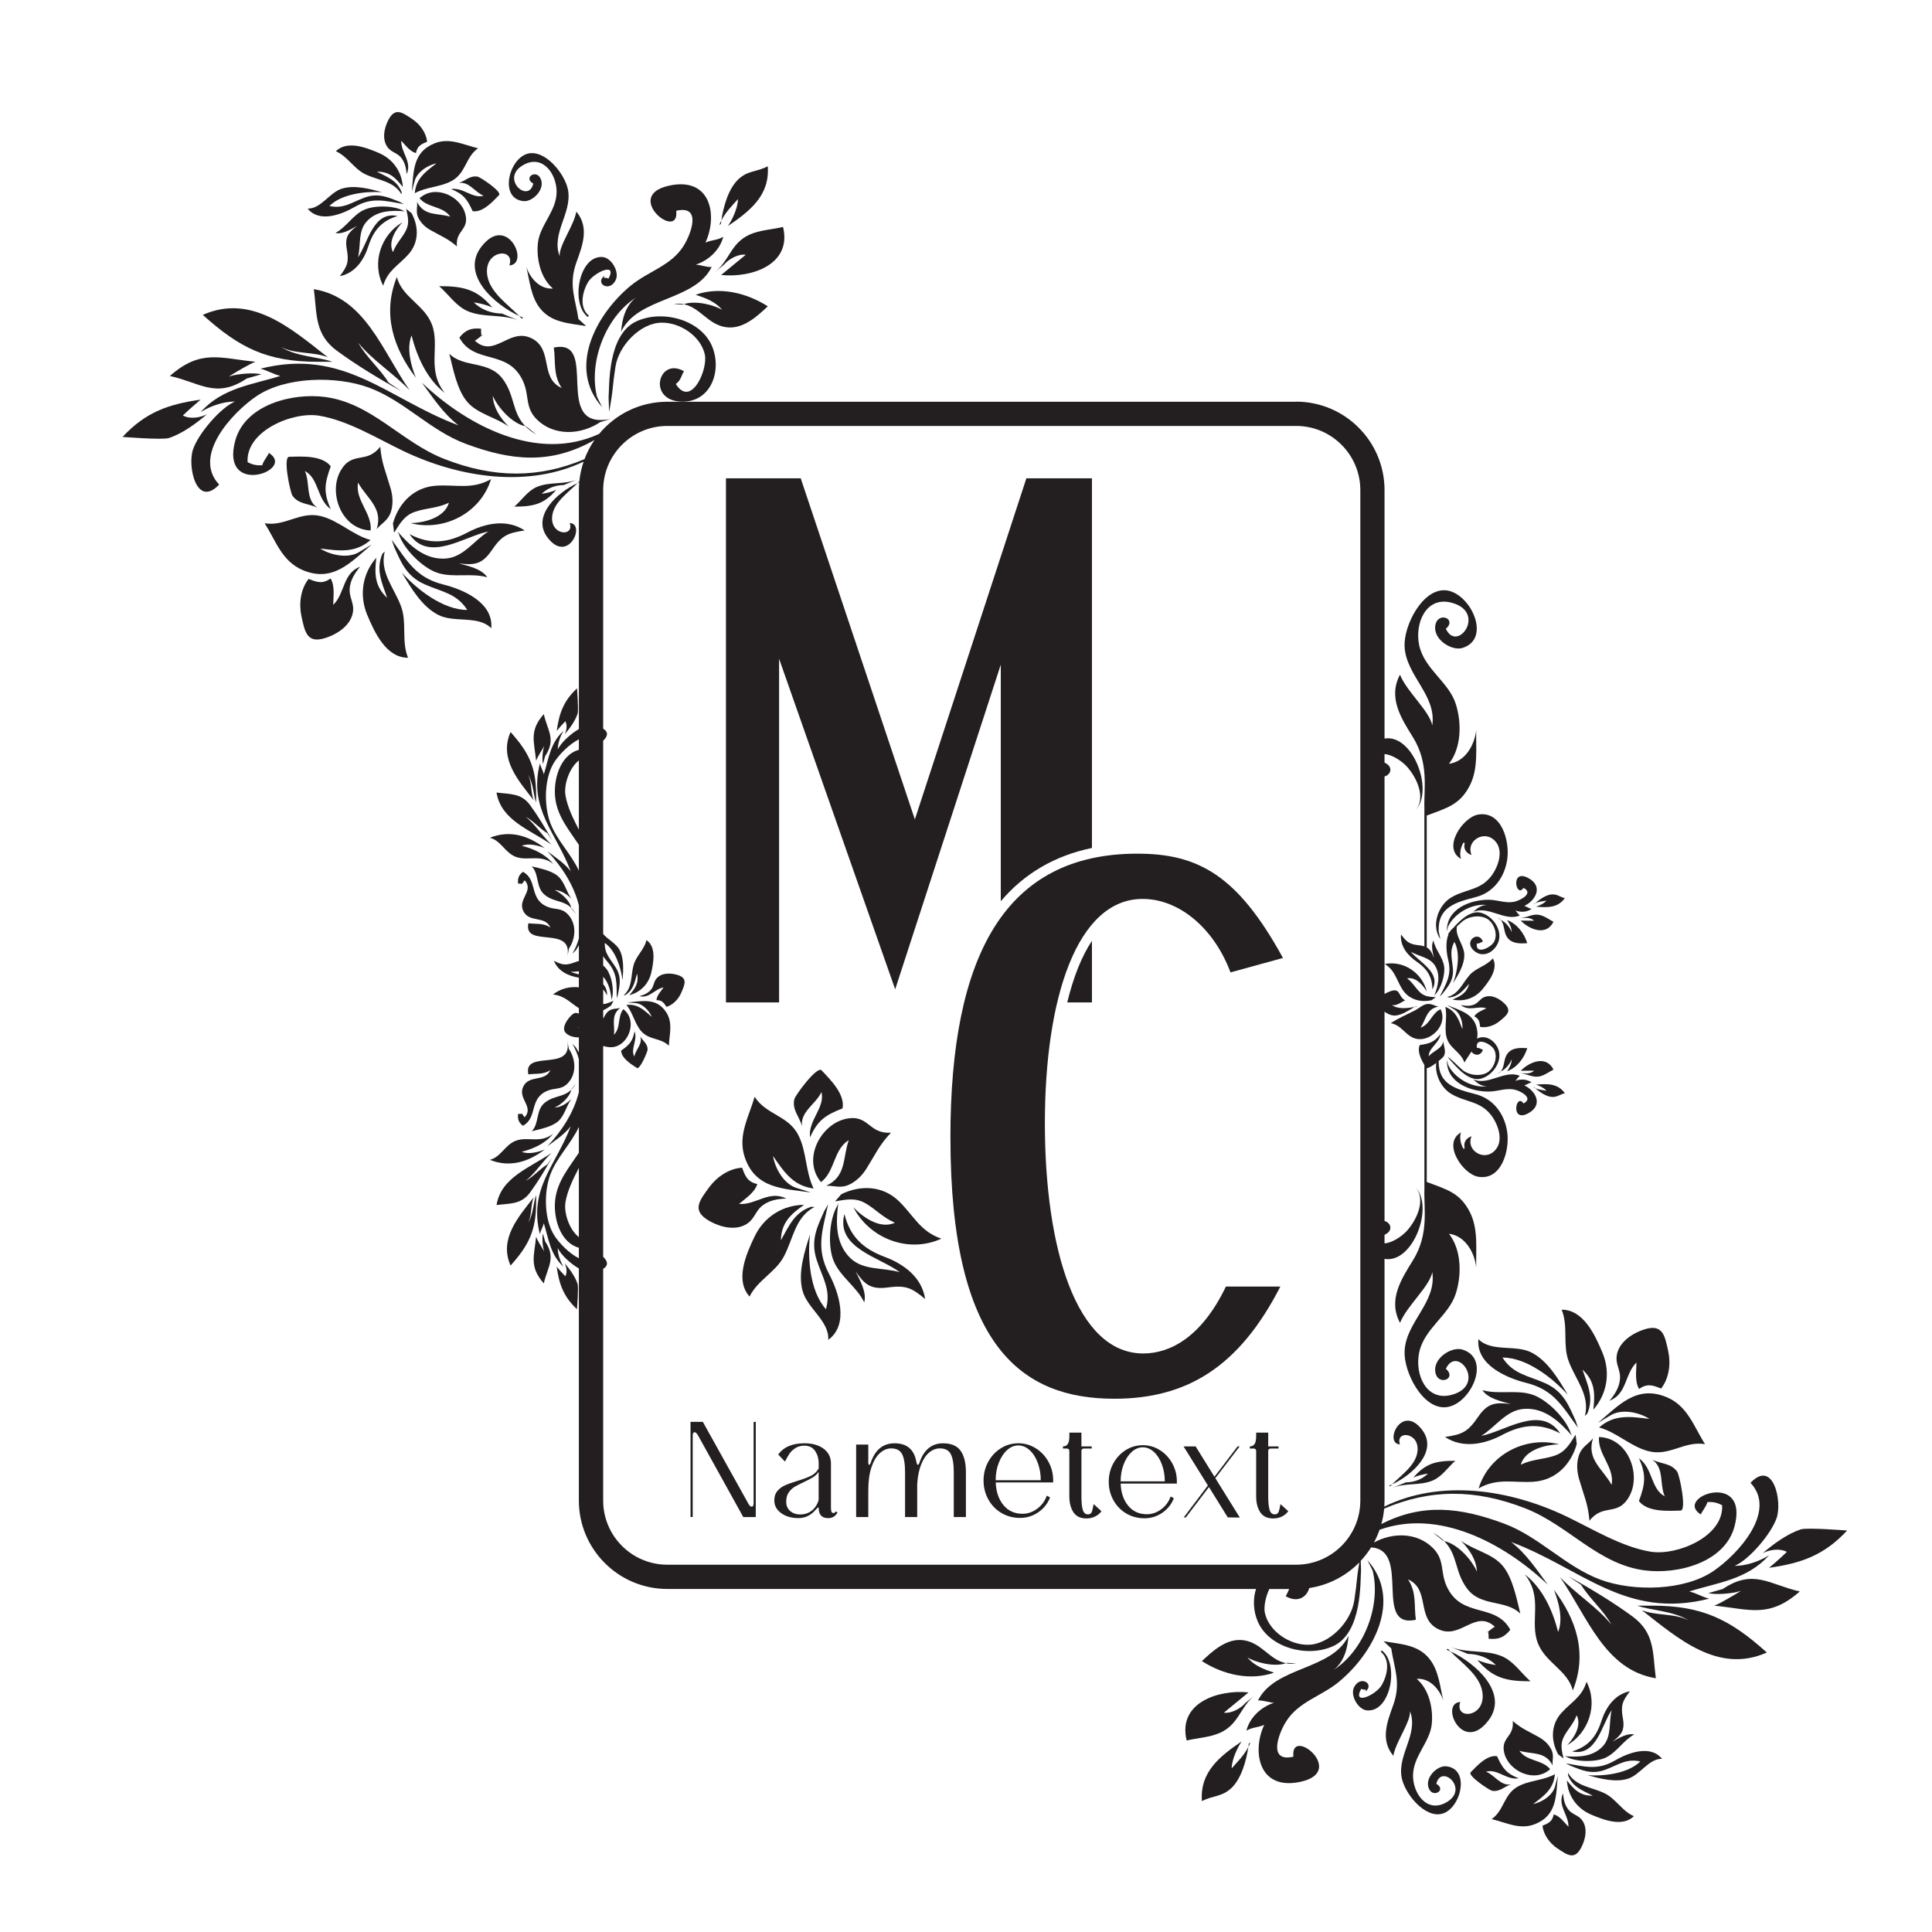 <svg id="Layer_1" data-name="Layer 1" xmlns="http://www.w3.org/2000/svg" viewBox="0 0 700 700">
  <defs>
    <style>
      .cls-1s-f06 {
        fill: #231f20;
      }
    </style>
  </defs>
  <path class="cls-1s-f06 first-color" d="m546.5,381.37c-1.91,2.08-1.11,4.79-2.73,6.81,1.81-.66,3.57-3.17,3.94-4.41.02,1.6-.79,3.02-1.63,4.36,3.6-1.36,6.12-4.69,7.29-8.36-2.28-.14-5.16-.27-6.86,1.59Z"/>
  <path class="cls-1s-f06 first-color" d="m532.53,353.22c-2.63,2.91-3.98,7-8.16,8l.63.2c3.4-.3,5.01-2.5,7.3-4.95-.92,3.39-3.16,4.51-6.05,5.66,4.1.95,8.18-.44,10.87-3.7,2.47-3,5.82-7.41,3.77-11.2-2.27,2.74-6.01,3.38-8.36,5.98Z"/>
  <path class="cls-1s-f06 first-color" d="m537.61,361.34c-1.37.62-1.99,1.95-3.39,2.58-1.55.69-3.19.58-4.89.21,2.85,2.47,6.09.17,9.23,1.19-1.5.76-3.5,1.44-4.4,2.91,1.72.88,1.94,2,2.12,3.83,2.5.48,5.24-.56,7.17-2.16,2.49-2.07,4.42-3.56,1.72-6.24-1.91-1.9-4.93-3.52-7.56-2.32Z"/>
  <path class="cls-1s-f06 first-color" d="m542.63,389.19c.48-.31.84-.65,1.13-1.02-.06.02-.12.06-.18.08l-.95.94Z"/>
  <path class="cls-1s-f06 first-color" d="m555.61,393.95c.23.14.46.25.7.35-.13-.12-.27-.24-.38-.35h-.32Z"/>
  <path class="cls-1s-f06 first-color" d="m550.55,332.61h1.89c.62-.14,2.43-.02,3.38.98-1.62-.02-3.23-.01-4.84-.04,3.17,3.28,9.28,5.72,11.87.42-1.52-.77-3.03-1.94-4.7-2.38-2.99-.78-4.7,1.04-7.6,1.02Z"/>
  <path class="cls-1s-f06 first-color" d="m552.45,388.89h-1.89c2.9-.01,4.61,1.82,7.6,1.02,1.66-.44,3.17-1.61,4.7-2.37-2.59-5.3-8.69-2.87-11.87.42,1.6-.04,3.22-.01,4.84-.04-.95.99-2.76,1.11-3.38.96Z"/>
  <path class="cls-1s-f06 first-color" d="m566.98,396.1c-2.6-3.65-6.52-3.47-10.47-3.1.81.2,2.89,1.08,3.79,2.18-1.3-.2-2.71-.33-3.99-.88,1.56,1.41,3.89,3,5.94,3.14,2.02.13,2.93-.97,4.72-1.33Z"/>
  <path class="cls-1s-f06 first-color" d="m503.91,370.71c4.45.81,5.71,5.66,10.37,5.8,5.07.14,10.23-5.66,7.68-10.85-3.21,1.37-3.83,5.57-7.25,6.67,1.99-2.97,2.09-6.83,6.47-7.62-1.45-.28-2.52-1.14-4.16-.92-1.6.23-2.84,1.51-4.32,2.28-3.03,1.56-5.95,2.78-8.79,4.63Z"/>
  <path class="cls-1s-f06 first-color" d="m527.29,529.27c-6.99-.01-10.83.94-15.19,6.08,1.65-.75,3.48-1.17,5.29-1.44-2.11,2.08-5,3.14-8.04,3.19l-4.88,2c4.78-1.94,9.97-.73,14.58-2.66,3.44-1.44,5.52-4.8,8.23-7.16Z"/>
  <path class="cls-1s-f06 first-color" d="m516.97,359.32c-1.58-6.64-8.23-11.39-15.23-10.06,3.65,2.34,4.15,5.58,6.26,9.04,2.25,3.69,6.4,5.03,10.67,4.1l1.53-1.07c-2.2-.18-4.01-.2-5.66-1.76-1.75-1.65-2.64-3.54-4.72-5.1,3.23-.65,6.02,2.81,7.16,4.85Z"/>
  <path class="cls-1s-f06 first-color" d="m507.24,479.31c2.53-6.24,10.73-13.18,11.71-18.39,1.62,11.04-9.53,17.96-10.04,28.59-.36,7.48,6.37,20.93,14.81,20.37,8.88-.58,17.03-17.56,6.12-20.91-3.79-1.17-10.79,3.07-9.76,8.34.95,4.98,7.96,2.25,3.79-1.37,4.15-8.92,14.97,6.03,2.06,9.45-9.18,2.43-13.4-7.37-11.74-15.34,1.84-8.74,10.7-13.3,13.26-21.32,2.25-7.02,2.02-15.98-2.46-21.71,5.74.71,9.25,6.55,9.88,12.2-.17-6.33.82-13.83-2.25-19.93-3.59-7.15-8.4-8.29-15.68-11.03v-41.24c.67.02,2.11-.88,3.44-1.9-.55,4.28,1.8,9.05,5.39,11.2,5.15,3.09,10.5,2.51,14.5,7.73,2.66,3.47,4.98,10.01.71,13.4-3.9,3.08-9.92-.95-7.8-5.76-1.95.63-3.04,2.27-2.51,4.2-.18.12-.27.29-.27.52-.84-1.02-1.89-4.09-1.02-6.12-7,3.87.57,15.14,6.23,16.08,8.44,1.4,11.42-9.58,10.49-16.16-.93-6.61-5.01-12.08-11.42-13.75-7.12-1.84-13.57-3.51-13.43-12.02.98-.8,1.77-1.55,1.9-1.81.93-1.89-.14-3.46-.21-5.46-.33,2.87-3.74,3.55-5.29,5.58.01-3.2,3.84-4.69,4.29-8.09-2.26,2.88-3.91,3.48-7.53,3.98-1.02,2.22.48,5.17,1.68,7.29v44.9c-.24,7.21,1.74,16.26-4.11,25.75-4.21,6.83-9.19,14.32-4.73,22.71Z"/>
  <path class="cls-1s-f06 first-color" d="m522.67,360.02c1.91-2.49,4.03-4.77,3.76-8.84-.25-3.74-1.41-6.45.54-9.92,2.27,4.28,1.05,10.78-.47,14.96,1.89-3.1,4.1-6.67,4.04-10.32-.04-3.45-3.46-6.85-2.66-10.24.4-.39.93-.89,1.86-1.7,2.4-2.14,7.15-2.7,9.66-.65,2.2,1.81,3.22,5.34,1.97,7.86-1.06,2.12-6.89,5-6.28.68.92.09,1.49-.49,2.2-.69-1.52-4.2-7.17-.23-3.29,3.26,3.44,3.09,7.93.3,9.03-3.58,1.17-4.1-2.21-8.96-6.41-10.12-4.07-1.13-8.17,3.36-9.98,5.39-.52.41-.96.88-1.3,1.42-.61.72-.74,1.1-.74,1.1.1-.08.19-.16.28-.23-1.28,2.88-.8,6.84-.15,9.46,1.36,5.48-.81,8.55-3.08,13.22l1.02-1.06Z"/>
  <path class="cls-1s-f06 first-color" d="m524.08,597.72c.46.18.93.39,1.4.6-.31-.32-.61-.63-.89-.95l-.51.34Z"/>
  <path class="cls-1s-f06 first-color" d="m524.06,375.63c.99,4.27,5.19,5.35,6.53,9.36.77-1.36,1.7-2.65,2.53-3.96.97,1.42,3.29,1.79,4.18-.67-.71-.21-1.28-.78-2.2-.69-.61-4.33,5.22-1.44,6.28.67,1.25,2.51.23,6.06-1.97,7.86-2.51,2.06-7.25,1.49-9.66-.64-2.85-2.52-1.96-2.01-5.15-4.67,0,0,.2.61,1.34,1.76,1.15,1.14,5.93,7.47,10.68,6.16,4.2-1.17,7.58-6.03,6.41-10.13-.97-3.44-4.64-6.02-7.86-4.37.14-.75.19-1.54.11-2.38-.58-6.49-5.89-7.71-10.96-9.75l2.33,1.4c2.51,1.36,3.4,4.97,3.2,7.3-1.36-3.54-2.38-6.59-6.18-8.06.8,3.54-.43,7.27.39,10.83Z"/>
  <path class="cls-1s-f06 first-color" d="m542.63,332.3l.95.95c.06.02.13.06.19.08-.29-.37-.66-.72-1.14-1.03Z"/>
  <path class="cls-1s-f06 first-color" d="m543.78,333.34c1.6,2.02.82,4.72,2.72,6.79,1.7,1.87,4.58,1.75,6.86,1.6-1.17-3.67-3.69-7-7.29-8.36.84,1.34,1.65,2.75,1.63,4.35-.37-1.22-2.12-3.72-3.92-4.39Z"/>
  <path class="cls-1s-f06 first-color" d="m465.94,602.6c-6.08-1.22-8.77-7.41-15.44-8.32-5.98-.81-11.06,3.81-15.03,7.57,7.77,4.96,17.46,7.2,26.14,4.19-3.6-1.19-7.23-2.53-9.63-5.52,2.55,1.68,9.64,3.63,13.96,2.08Z"/>
  <path class="cls-1s-f06 first-color" d="m507.8,643.78c.94,5.85,8.35,15.15,14.77,13.35,6.78-1.9,10.31-16.38,1.33-17.17-3.13-.29-7.84,4.13-6.2,8.04,1.56,3.7,6.52.44,2.71-1.68,1.76-7.58,12.56,2.22,3.14,6.97-6.71,3.39-11.58-3.51-11.58-9.95,0-7.05,6.1-12.02,6.78-18.65.59-5.8-1.04-12.7-5.45-16.4,4.56-.39,8.22,3.56,9.63,7.82-1.17-4.86-1.62-10.82-4.98-15.04-4.11-5.15-10.17-5.35-16.67-6.41l2.79,2.57c1.02,7.17,3.69,12.28.71,20.58-2.14,5.97-4.78,12.58.05,18.35.93-5.24,6.15-11.94,6.07-16.13,3.04,8.28-4.45,15.44-3.1,23.74Z"/>
  <path class="cls-1s-f06 first-color" d="m504.39,537.81c7.24-3.33,16.82-11.95,10.87-19.75-7.42-9.75-14,4.97-8.03,5.28-1.81-5.28,7.6-4.49,6.27,3.04-.82,4.71-5.88,8.13-9.11,11.42Z"/>
  <path class="cls-1s-f06 first-color" d="m469.56,602.74l-3.2-.28c-.13.06-.28.1-.42.15,1.09.22,2.27.3,3.61.14Z"/>
  <path class="cls-1s-f06 first-color" d="m485.04,609.41c12.48-10.23,23.2-29.74,10.43-44.11l1.87,3.76c3.09,12.62-3.06,28.81-14.07,35.93,3.66-2.88,5-7.62,5.32-12.32-6.02,12.65-26.54,10.93-32.79,23.43,1.93-.09,4.24.82,5.79.84-4.63,1.5-8.77,5.27-10,10.12,2.33-1.37,3.98-1.02,6.46-2.12-4.48,9.6-2.14,24.03,13.27,20.61,16.85-3.75-3.98-20.44-2.69-9.07-9.24,2.15-5.55-8.1-2.68-12.71,4.52-7.22,12.68-9.11,19.09-14.35Z"/>
  <path class="cls-1s-f06 first-color" d="m429.95,630.6c3.96-.93,8.53-1.11,12.25-2.84,6.66-3.1,7.03-9.07,12.37-13.5l-3.48,2.9c-.92,1.21-4.41,3.76-7.65,3.38,3-2.43,5.92-4.92,8.92-7.35-10.85-1.13-25.77,3.71-22.41,17.41Z"/>
  <path class="cls-1s-f06 first-color" d="m495.36,619.72c8.69.61,11.62-17.16,5.27-21.75l-.34.52c3.37,2.71,2.62,8.11.3,12.11-2.07,3.53-10.82,7.52-7.38,1.26.4.36,1.3.32,1.71.36-.05.33-.18.61-.42.83,3.92-2.76-1.6-6.39-3.91-1.7-1.47,3,1.53,8.15,4.78,8.37Z"/>
  <path class="cls-1s-f06 first-color" d="m452.45,631.77c-.04.39-.1.79-.16,1.2.28-.54.53-1.1.74-1.68l-.58.49Z"/>
  <path class="cls-1s-f06 first-color" d="m446.18,647.83c3.57-3.41,5.4-9.9,6.11-14.87-1.51,2.98-3.91,5.37-6.02,7.73,0-3.4,2.46-8.18,3.64-9.77-7.79,5.33-15.25,11-14.43,21.67,3.83-2.08,7.18-1.44,10.69-4.76Z"/>
  <path class="cls-1s-f06 first-color" d="m535.62,295.12c-5.66.94-13.24,12.21-6.23,16.09-.87-2.05.18-5.11,1.02-6.12,0,.24.1.4.27.51-.54,1.94.56,3.57,2.51,4.2-2.12-4.81,3.9-8.84,7.8-5.74,4.27,3.38,1.95,9.92-.71,13.39-4,5.23-9.35,4.64-14.5,7.73-4.74,2.84-7.34,10.25-3.91,15.08l-.62-2.85c-.32-8.81,6.22-10.49,13.44-12.37,6.41-1.66,10.49-7.13,11.42-13.75.93-6.56-2.05-17.55-10.49-16.16Z"/>
  <path class="cls-1s-f06 first-color" d="m570.87,514.73c-2.37-5.2-4.24-10.54-11.01-13.57-6.22-2.79-11.58-3.2-15.5-9.3,8.79,0,18.24,7.46,23.67,13.49-3.38-5.68-7.24-12.28-13.17-15.32-5.78-2.95-14.52-.05-19.21-4.83-.89,9.41,10.41,14.13,17.4,15.86,9.97,2.49,13.06,8.57,18.66,16.21l-.84-2.55Z"/>
  <path class="cls-1s-f06 first-color" d="m555.6,536.86c7.85-.49,13.53-6.01,15.69-13.65l-.42-3.39c-2.15,3.39-3.73,6.3-7.65,7.61-4.15,1.39-7.96,1.23-12.22,3.25,1.7-5.74,9.64-7.29,13.9-7.38-12.01-3.09-25.35,3.54-29.16,15.96,6.87-3.89,12.52-1.93,19.86-2.39Z"/>
  <path class="cls-1s-f06 first-color" d="m575.89,550.99c5.08-6.47,10.18-1.36,14.37-8.73,4.57-8.04-.38-21.28-10.92-21.6-.51,6.34,5.72,10.9,4.58,17.34-3.09-5.72-9.19-9.16-6.75-16.86-1.69,2.06-3.98,3.06-5.01,5.9-1.01,2.78-.87,5.98-.02,8.88,1.88,6.41,3.21,8.92,3.76,15.07Z"/>
  <path class="cls-1s-f06 first-color" d="m555.93,327.55c.12-.11.25-.23.38-.35-.24.1-.48.21-.7.35h.32Z"/>
  <path class="cls-1s-f06 first-color" d="m556.31,327.2c1.28-.54,2.69-.67,3.99-.87-.9,1.09-2.98,1.96-3.79,2.16,3.95.38,7.86.55,10.47-3.09-1.8-.36-2.7-1.47-4.72-1.34-2.05.14-4.38,1.73-5.94,3.14Z"/>
  <path class="cls-1s-f06 first-color" d="m544.26,519.91c7.29-3.85,13.65-4.47,21.01-.58-6.97-10.54-20.05-.68-28.61.93,5.19-3.18,9.04-9.34,15.52-9.8,7.39-.5,12.83,4.51,17.4,9.77l-.42-.84c-1.69-5.41-8.63-12.33-13.98-14.1-5.79-1.9-12.19.06-18.08-1.62,2,3.11,7.14,4.15,10.3,5.04-5.43-.68-8.38-.45-11.84,4.63-3.68,5.39-5.66,6.39-12.02,7.3,6.55,4.32,14.4,2.6,20.73-.72Z"/>
  <path class="cls-1s-f06 first-color" d="m565.82,474.53c2.45,5.99.31,12.55,2.5,18.55,2.43,6.7,7.87,12.38,5.92,19.94l.86-.84c2.43-5.73.24-10.19-1.74-15.96,4.67,4.35,4.54,8.92,3.94,14.54,5.04-5.79,6.26-13.52,3.32-20.62-2.72-6.54-6.96-15.66-14.79-15.61Z"/>
  <path class="cls-1s-f06 first-color" d="m551.98,399.8c-2.63-4-4.86,6.97,1.57,3.65,5.89-3.03,2.76-8.31-1.26-10.19,1.09-.32,1.53-.87,2.65-1.06-1.7-1.23-4.04-1.33-5.93-.57.49-.42.99-1.34,1.64-1.83-5.36-2.34-11.51,3.72-16.85,1.27,1.38,1.41,3.08,2.58,5.03,2.53-5.46.67-11.78-2.9-14.16-7.79l-.42-1.71c-.26,8.05,8.43,11.46,15.2,11.4,3.46-.04,6.59-1.6,9.99-.51,2.17.71,6.1,3.02,2.55,4.81Z"/>
  <path class="cls-1s-f06 first-color" d="m294.79,430.6c-3-6.02-2.45-13.26-5.52-19.29-3.66-7.24-11.68-7.34-15.86-13.94-2.06,7.32-6.25,14.08-3.54,22.01,3.91,11.42,14,11.25,24.01,12.68l-4.8-1.49c-5.11-1.31-8.32-7.44-8.99-11.71,4.02,5.76,7.2,10.78,14.71,11.75Z"/>
  <path class="cls-1s-f06 first-color" d="m293.49,412.08c2.79-6.18,5.5-8.01,11.78-10.5.98-5.15-4.52-10.51-7.61-13.79-1.58-1.68-9.54,9.02-9.87,10.51-.84,3.81,1.79,6.15,2.81,9.71-.7-5.3,5.13-8.04,7.03-12.37,1.38,5.76-4.84,10.13-4.15,16.44Z"/>
  <path class="cls-1s-f06 first-color" d="m325.82,435.34c-5.68-5.63-13.72-6.21-20.98-2.67l-2.29,2.61c4.03-.66,7.31-1.43,10.95.65,3.87,2.21,6.32,5.21,10.74,7.08-5.51,2.6-12.06-2.39-15.02-5.56,5.78,11.21,19.85,16.85,31.86,11.34-7.61-2.59-9.94-8.2-15.26-13.46Z"/>
  <path class="cls-1s-f06 first-color" d="m321.52,466.48c6.58-.86,8.68-.02,13.68,4.19-1.16-7.9-7.77-12.7-14.58-15.25-7.86-2.93-12.64-7.34-14.67-15.56-3.28,12.42,13.06,15.68,20.07,21.1-5.92-1.79-13.21-.54-17.95-5.15-5.38-5.27-5.26-12.79-4.35-19.83l-.36.89c-2.97,4.94-3.52,14.9-1.24,20.17,2.48,5.69,8.3,9.21,11.01,14.82,1.01-3.63-1.68-8.23-3.14-11.23,3.16,4.58,5.33,6.67,11.53,5.86Z"/>
  <path class="cls-1s-f06 first-color" d="m299.29,429.62c2.71-.11,5.02.96,7.87-.19,2.8-1.12,5.13-3.39,6.76-5.99,3.6-5.77,4.6-8.48,8.9-13.05-8.35.52-7.92-6.81-16.35-5-9.19,1.97-15.9,14.69-9.01,22.91,5.16-3.9,4.41-11.72,10.07-15.21-2.25,6.22-.73,13.18-8.23,16.54Z"/>
  <path class="cls-1s-f06 first-color" d="m256.63,442.15c4.27,2.55,10.44,4.13,14.63.81,2.17-1.73,2.69-4.39,4.93-6.13,2.48-1.92,5.46-2.47,8.71-2.56-6.23-3.18-11.03,2.39-17.13,1.95,2.35-2.03,5.65-4.13,6.62-7.19-3.49-.83-4.38-2.74-5.49-5.94-4.71.24-9.19,3.33-11.95,7.07-3.52,4.83-6.36,8.35-.32,11.99Z"/>
  <path class="cls-1s-f06 first-color" d="m229.82,382.85c-1.47-2.86,1.27-5.95.11-9.19-.69,3.6-1.88,4.9-4.88,7,.13,2.83,3.69,4.96,5.73,6.29,1.05.69,3.89-5.93,3.87-6.75-.04-2.11-1.71-3.01-2.69-4.76,1.03,2.7-1.71,4.89-2.15,7.4Z"/>
  <path class="cls-1s-f06 first-color" d="m230.81,352.76c.74,3.42-.75,5.45-2.79,7.8,4.09-1.03,7.08-4.14,7.97-8.26.84-3.79,1.8-9.24-1.76-11.68-.79,3.47-3.79,5.74-4.7,9.15-1.01,3.78-.33,8.05-3.59,10.86l.64-.12c2.9-1.82,3.32-4.52,4.23-7.74Z"/>
  <path class="cls-1s-f06 first-color" d="m198.4,194.78c7.42,9.75,13.98-4.97,8.02-5.29,1.82,5.29-7.59,4.51-6.27-3.04.84-4.7,5.91-8.14,9.13-11.43-7.26,3.33-16.84,11.95-10.88,19.77Z"/>
  <path class="cls-1s-f06 first-color" d="m513.18,364.51c-.2.1-.4.22-.6.33.24-.04.48-.09.71-.13l-.11-.2Z"/>
  <path class="cls-1s-f06 first-color" d="m228.61,103.42c-12.47,10.22-23.2,29.75-10.44,44.11l-1.87-3.76c-3.09-12.62,3.06-28.81,14.07-35.92-3.66,2.88-5,7.62-5.32,12.32,6.03-12.66,26.56-10.94,32.8-23.42-1.94.09-4.26-.84-5.79-.86,4.63-1.5,8.76-5.26,9.99-10.1-2.33,1.36-3.97,1.02-6.46,2.11,4.48-9.6,2.14-24.05-13.27-20.61-16.85,3.73,3.98,20.44,2.69,9.08,9.24-2.16,5.55,8.09,2.68,12.7-4.52,7.23-12.68,9.12-19.07,14.36Z"/>
  <path class="cls-1s-f06 first-color" d="m205.85,69.05c-.95-5.85-8.35-15.14-14.77-13.34-6.79,1.91-10.32,16.36-1.33,17.17,3.12.28,7.84-4.13,6.18-8.05-1.55-3.69-6.52-.43-2.71,1.69-1.76,7.56-12.56-2.23-3.14-6.99,6.71-3.38,11.58,3.52,11.59,9.96,0,7.06-6.11,12.03-6.79,18.65-.58,5.8,1.05,12.69,5.46,16.4-4.57.38-8.23-3.57-9.64-7.83,1.17,4.86,1.63,10.82,5,15.04,4.1,5.14,10.17,5.34,16.67,6.4l-2.79-2.57c-1.04-7.17-3.7-12.28-.71-20.58,2.14-5.96,4.77-12.58-.05-18.33-.94,5.24-6.16,11.93-6.07,16.12-3.06-8.27,4.44-15.44,3.1-23.75Z"/>
  <path class="cls-1s-f06 first-color" d="m538.58,591.7c.19-.16.41-.34.65-.54,0-.08-.02-.13-.03-.15.04-.02-.46.54-.63.69Z"/>
  <path class="cls-1s-f06 first-color" d="m503.69,538.56c.22-.25.46-.5.71-.75-.38.17-.75.34-1.11.48l.4.27Z"/>
  <path class="cls-1s-f06 second-color" d="m395.63,340.88c-3.71,5.59-6.72,13.11-8.95,22.32h8.95v-22.32Z"/>
  <path class="cls-1s-f06 first-color" d="m227.25,363.22l2.7.19c2.84.05,5.3,2.85,6.2,5.02-2.84-2.52-5.13-4.76-9.19-4.33,2.33,2.78,2.95,6.66,5.3,9.45,2.83,3.34,7.06,2.38,10.08,5.33.17-4.1,1.52-8.18-.89-12-3.48-5.52-8.76-4.16-14.2-3.66Z"/>
  <path class="cls-1s-f06 second-color" d="m282.28,238.68l42.06,119.77,38.26-117.64v85.73c8.5-10.05,19.56-16.51,33.03-19.31v-133.92h-23.76l-40.4,123.58-41.35-123.58h-27.09v189.88h19.25v-124.53Z"/>
  <path class="cls-1s-f06 second-color" d="m344.36,412.21c0,76.05,26.14,94.58,59.41,94.58,26.62,0,45.39-11.88,60.12-40.64h-19.72c-8.79,18.3-20.2,24.24-29.94,24.24-24.24,0-35.65-38.02-35.65-83.41s11.64-81.28,35.41-81.28c13.31,0,25.9,10.69,31.84,26.62l19.01-5.23c-16.4-29.94-30.66-37.79-52.76-37.79-47.77,0-67.73,36.6-67.73,102.9Z"/>
  <path class="cls-1s-f06 first-color" d="m469.62,145.56h-227.85c-9.93,0-18.82,4.54-24.7,11.65-22.08,10.23-47.22-2.44-64.23-18.57,4.03,5.44,7.82,11.3,13.3,15.48-25.66-9.56-41.41-28.2-71.77-20.54,2.53.63,4.76,2.07,7.22,2.61-10.29,3.27-20.87,4.2-28.93,13.15,3.69-2.34,8.49-3.87,12.47-3.85-5.38,2.3-13.32,11.75-15.21,17.37-2.06,6.14,1.28,21.39,9.48,12.71-9.79-10.39,4.69-26.02,13.5-32.01,10.6-7.19,29.08-7.43,40.79-3.11,12.83,4.74,22.14,15.57,35.13,20.38,16.54,6.15,30.73,7.58,46.58-1.41-1.48,2.14-2.71,4.47-3.63,6.94-16.43,6.91-32.66,7.05-50.88-.11-15.55-6.11-26.14-20.17-43.06-22.41-11.96-1.59-29.1,2.8-32.61,15.86-5.54,20.61,22.33,10.7,12.19,4.4-.51,1.34-1.82,2.57-2.41,4.49-2.06.07-3.43-.15-5.29-1.15-.7-11.27,16.3-18.39,25.89-16.83,10.41,1.69,21.04,8.24,30.5,12.78,20.65,9.87,45.33,13.39,65.36,3.87-.77,2.26-1.31,4.64-1.56,7.1-.19.22-.4.43-.61.65.19-.09.39-.18.58-.26-.08.94-.13,1.88-.13,2.84v86.56c-2.96,1.69-6.61,5.03-7.64,7.43-.01-2.17.83-4.78,2.09-6.79-4.86,4.39-5.38,10.14-7.15,15.76-.3-1.33-1.09-2.56-1.43-3.94-4.17,16.54,5.98,25.12,11.19,39.1-2.29-2.98-5.48-5.05-8.44-7.25,5.15,5.43,9.65,12.37,11.38,19.61v11.91c-.51,1.89-1.28,3.75-2.36,5.56l1.24-1.22c.41-.63.78-1.25,1.12-1.87v5.75c-.41.09-.84.21-1.33.4-3.35,1.27-4.56,1.11-7.72-.49,1.53,3.83,5.32,5.54,9.04,6.11v3.5c-3.24-.36-6.62.44-9.39,2.61,4.18.39,6.14,2.89,9.39,4.95v2.04c-.82-.47-1.6-.59-2.87.71-1.31,1.33-3.33,4.15-2.13,5.9.94,1.36,3.12,1.98,5,1.94v5.44c-.35-.62-.72-1.24-1.12-1.86l-1.24-1.24c1.09,1.81,1.85,3.67,2.36,5.56v11.91c-1.73,7.24-6.22,14.19-11.38,19.61,2.96-2.2,6.15-4.26,8.44-7.24-5.21,13.97-15.36,22.55-11.19,39.09.33-1.38,1.13-2.59,1.43-3.94,1.77,5.61,2.28,11.37,7.15,15.77-1.26-2.01-2.11-4.64-2.09-6.8,1.03,2.4,4.68,5.73,7.64,7.42v84.08c0,17.67,14.37,32.04,32.04,32.04h213.31c-1.2,3.74-.99,8.15.7,11.95,4.13,9.32,17.77,13.06,27.22,8.78,10.73-4.85,9.8-23.76,10.14-27.61l-.12-3.3c1.4-1.5,2.66-3.13,3.75-4.87,14.73.92.58,29.58,16.23,26.22-.74-4.92.37-9.86-2.85-14.64,8.13,3.62,2.91,14.01,10.9,18,8.1,4.05,13.46-7.37,20.56-.84-.55.26-1.55,1.07-2.38,1.74.07.55.18,2.38.12,2.6,3.66.35,5.66-.5,7.87-3.25-5.42-9.96-17.7-3.94-23.08-15.79-2.4-5.3-.58-9.55-5.08-13.94-5.66-5.53-14.38-5.64-21.26-1.87.8-1.47,1.48-3.02,2.04-4.62,21.26-7.64,44.8,4.56,60.97,19.9-4.04-5.43-7.83-11.29-13.31-15.48,25.66,9.56,41.41,28.21,71.78,20.54-2.53-.62-4.77-2.06-7.23-2.6,10.3-3.27,20.87-4.21,28.95-13.15-3.69,2.34-8.5,3.88-12.48,3.86,5.36-2.31,13.31-11.76,15.2-17.37,2.07-6.14-1.28-21.39-9.48-12.71,9.79,10.39-4.67,26.01-13.49,32-10.6,7.19-29.09,7.43-40.79,3.11-12.84-4.74-22.15-15.58-35.13-20.39-15.77-5.84-29.39-7.42-44.34.21.5-1.8.84-3.66,1.02-5.58,16.56-7.07,32.89-7.27,51.25-.05,15.57,6.11,26.15,20.17,43.07,22.41,11.95,1.58,29.09-2.79,32.6-15.85,5.54-20.61-22.32-10.7-12.18-4.39.51-1.36,1.81-2.58,2.4-4.52,2.06-.06,3.43.17,5.3,1.17.7,11.27-16.3,18.38-25.89,16.83-10.42-1.69-21.05-8.24-30.5-12.77-20.87-9.99-45.86-13.48-66-3.57.05-.72.08-1.45.08-2.19v-87.56c10.21,1.78,17.89-18.56,11.4-25.72,3.45,4.22.56,11.3-3.35,15.61-1.91,2.11-5.53,4.38-8.05,4.48v-3.09c3.35-1.53,2.27-4.41,0-5.02v-75.81c1.08.79,2.35,1.32,3.35,1.38,2.51.16,5.25-1.8,7.57-3.13-2.66.49-6.13.98-8.43-.8,1.37.77,3.51-.86,4.96-1.58-2.58-1.43-1.63-4.53-5.11-3.37-.67.23-1.54.59-2.34,1.08v-78.82c2.27-.61,3.35-3.49,0-5.02v-3.08c2.51.1,6.13,2.37,8.05,4.47,3.91,4.32,6.8,11.39,3.35,15.63,6.49-7.17-1.19-27.5-11.4-25.73v-90.03c0-17.67-14.37-32.04-32.04-32.04ZM209.73,448.23c-3.52-2.76-5.47-8.8-4.85-12.64.67-4.18,2.79-8.43,4.85-12.44v25.07Zm0-30.57c-3.51,5.31-7.66,10.13-8.53,16.71-.85,6.47,1.51,15.73,8.53,17.72v3.8c-3.58-1.81-6.91-5.33-8.69-7.94-3.91-5.78-4.04-15.85-1.7-22.23,2.36-6.41,7.52-11.2,10.39-17.4v9.33Zm0-45.24c-.16-.01-.31-.03-.47-.06.16,0,.32-.02.47-.06v.12Zm0-19.39c-1.11-.28-2.15-.58-3-.96.98.06,1.99-.04,3-.16v1.12Zm0-52.43c-2.06-4.01-4.17-8.26-4.85-12.43-.62-3.85,1.33-9.88,4.85-12.64v25.07Zm0-28.93c-7.02,1.98-9.38,11.23-8.53,17.72.87,6.59,5.02,11.41,8.53,16.71v9.34c-2.87-6.2-8.02-11-10.39-17.4-2.34-6.38-2.21-16.45,1.7-22.22,1.78-2.61,5.11-6.13,8.69-7.94v3.8Zm280.93,308.31c-1.15,7.59-8.99,15.88-16.73,15.95-6.78.07-14.06-4.87-15.61-11.39-.53-2.21.18-5.84,1.58-8.81h7.2c-.45.88-.75,1.81-1.28,2.6,4.42,2.58,7.71.23,8.54-2.95,7.06-1.05,13.38-4.42,18.15-9.29-1.18,6.88-.61,5.81-1.85,13.9Zm2.21-36.29c0,12.81-10.43,23.23-23.24,23.23h-227.85c-12.82,0-23.24-10.42-23.24-23.23v-83.97c1.54-.9,2.09-2.37,0-4.37v-76.35c1.75.46,3.5.75,5.44-.17,4.58-2.2,6.52-9.72,1.87-13.18-2.22,2.7-.84,6.72-3.39,9.25.4-3.54-1.27-7.02,2.26-9.72-1.41.39-2.76.12-4.11,1.07-.96.68-1.49,1.76-2.06,2.82v-3.05c1-.43,1.97-1.02,2.87-1.76l.88-1.66c-1.34.57-2.5,1.1-3.75,1.22v-5.35c.5.64.98,1.34,1.4,2.15.04-1.74-.5-3.03-1.4-4v-2.71c2.08,2.21,2.72,5.4,3.05,8.49l.07-.51c.94-2.97-.02-8.28-1.88-10.75-.37-.49-.79-.92-1.25-1.33v-3.34c.54.78,1.1,1.49,1.62,2.08,3.7,4.25,3.19,7.98,3.31,13.16l.43-1.42c.56-3.08,1.39-6.08-.7-9.57-1.93-3.21-4.22-5.08-4.07-9.07,3.96,2.76,5.87,9.1,6.44,13.53.26-3.63.59-7.81-1.12-11.05-1.24-2.31-4.19-3.7-5.91-5.72v-70.02c2.09-2,1.54-3.47,0-4.37v-86.44c0-12.82,10.43-23.25,23.24-23.25h227.85c12.82,0,23.24,10.43,23.24,23.25v366.08Z"/>
  <polygon class="cls-1s-f06 second-color" points="449.15 524.07 448.38 524.07 440.02 535.06 433.21 524.07 428.84 524.07 437.64 538.21 428.9 549.78 429.67 549.78 438.03 538.79 444.84 549.78 449.21 549.84 440.34 535.57 449.15 524.07"/>
  <path class="cls-1s-f06 first-color" d="m549.44,326.5c-3.4,1.12-6.53-.46-9.99-.5-6.77-.06-15.46,3.34-15.2,11.39l.42-1.71c2.38-4.89,8.7-8.44,14.16-7.78-1.95-.06-3.65,1.11-5.03,2.53,5.34-2.46,11.49,3.6,16.85,1.26-.65-.49-1.15-1.4-1.64-1.83,1.89.76,4.23.67,5.93-.57-1.12-.18-1.56-.74-2.65-1.06,4.02-1.88,7.15-7.16,1.26-10.19-6.43-3.31-4.2,7.66-1.57,3.65,3.56,1.78-.38,4.09-2.55,4.8Z"/>
  <path class="cls-1s-f06 second-color" d="m463.32,547.66c-.24.69-.72,1.03-1.45,1.03-.9,0-1.52-.53-1.86-1.61-.34-1.07-.51-2.72-.51-4.95v-16.39c0-.6.3-.9.9-.9h2.83v-.77h-3.73v-5.01h-4.37v1.22c0,1.37-.19,2.35-.58,2.92-.39.58-.96.87-1.73.87v.77h1.41c.6,0,.9.3.9.9v16.39c0,2.36.49,4.28,1.48,5.78.99,1.5,2.55,2.25,4.69,2.25,1.24,0,2.35-.26,3.31-.77.96-.51,1.68-1.14,2.15-1.86l-2.83-2.57c-.17,1.11-.38,2.01-.61,2.7Z"/>
  <path class="cls-1s-f06 first-color" d="m245.55,353.26c-2.57-.81-6.01-.88-7.79,1.4-.93,1.17-.87,2.64-1.82,3.84-1.07,1.31-2.57,1.97-4.26,2.43,3.66.89,5.49-2.64,8.75-3.16-.99,1.36-2.45,2.88-2.58,4.6,1.94-.01,2.64.89,3.63,2.44,2.44-.73,4.41-2.9,5.39-5.21,1.26-2.98,2.31-5.19-1.32-6.34Z"/>
  <path class="cls-1s-f06 first-color" d="m608.92,547.31c2.27-.06-.38-12.9-1.26-14.12-2.25-3.1-5.68-2.71-8.97-4.29,4.35,2.96,2.55,9.02,4.48,13.25-5.13-2.75-4.27-10.18-9.35-13.8,2.71,6.09,2.28,9.28,0,15.52,3.14,4.09,10.67,3.56,15.1,3.44Z"/>
  <path class="cls-1s-f06 first-color" d="m592.93,493.68c-.05,3.06-.67,6.85.94,9.56,2.89-2.02,4.88-1.43,7.96-.14,2.9-3.62,3.57-8.92,2.63-13.39-1.24-5.74-1.96-10.13-8.59-8.07-4.66,1.46-9.86,4.96-10.17,10.2-.15,2.72,1.46,4.84,1.27,7.62-.21,3.08-1.76,5.62-3.82,8.06,6.41-2.49,5.46-9.66,9.77-13.84Z"/>
  <path class="cls-1s-f06 first-color" d="m583.15,513.03c4.3-2.89,10.91-1.24,14.47,1.06-6.86-.82-12.62-1.77-18.24,3.1,6.39,1.74,11.33,6.87,17.77,8.57,7.71,2.05,13.02-3.77,20.61-2.52-4.02-6.3-6.24-13.79-13.83-16.99-10.94-4.6-17.41,2.91-25.01,9.32l4.23-2.54Z"/>
  <path class="cls-1s-f06 first-color" d="m507.24,244.46c-4.46,8.38.52,15.89,4.73,22.71,5.85,9.49,3.88,18.53,4.11,25.75v49.98c-.51-.18-1.11-.31-1.82-.39-3.56-.38-4.55-1.09-6.64-3.95-.42,4.29,2.44,7.66,5.68,9.87,3.73,2.56,5.67,5.49,5.67,10.07,3.33-6.1-4.82-9.92-7.79-13.66,2.87,1.7,6.85,1.99,8.73,5.02,2.15,3.45,1.12,7.4-.26,10.96l.3-.43c2.19-2.21,3.77-7.35,3.26-10.4-.56-3.31-3.16-5.91-3.85-9.21-1.01,1.77-.19,4.53.19,6.3-.7-1.85-1.32-3.08-2.62-3.81v-47.78c7.29-2.75,12.09-3.88,15.68-11.03,3.07-6.1,2.08-13.6,2.25-19.93-.63,5.66-4.14,11.49-9.88,12.2,4.48-5.73,4.71-14.69,2.46-21.71-2.56-8.02-11.42-12.57-13.26-21.31-1.66-7.97,2.56-17.78,11.74-15.34,12.92,3.41,2.09,18.36-2.06,9.45,4.16-3.63-2.84-6.36-3.79-1.38-1.02,5.27,5.97,9.5,9.76,8.34,10.9-3.33,2.76-20.31-6.12-20.91-8.43-.55-15.16,12.89-14.81,20.37.51,10.63,11.65,17.55,10.04,28.59-.99-5.21-9.18-12.13-11.71-18.37Z"/>
  <path class="cls-1s-f06 second-color" d="m301.99,548.2c-.39,0-.65-.17-.76-.52-.11-.35-.16-.9-.16-1.64v-15.95c-.04-2.19-.94-3.93-2.69-5.22-1.75-1.29-4.05-1.94-6.89-1.94-4.42,0-7.59,1.36-9.52,4.07l2.43,2.56c.61-1.18,1.15-2.12,1.61-2.82.46-.7,1.15-1.37,2.07-2,.92-.63,2.04-.95,3.35-.95,1.75,0,3.05.65,3.91,1.94.85,1.29,1.28,2.77,1.28,4.43v1.9c-.66,1.18-1.61,2.08-2.86,2.69-1.25.61-2.97,1.25-5.15,1.9-1.84.57-3.28,1.09-4.33,1.58-1.05.48-1.94,1.16-2.66,2.03-.72.88-1.08,1.99-1.08,3.35,0,1.88.83,3.43,2.49,4.63,1.66,1.2,3.74,1.8,6.24,1.8,1.27,0,2.43-.26,3.48-.79,1.05-.53,1.97-1.27,2.76-2.23.13-.09.3-.25.49-.49.2-.24.34-.36.43-.36s.15.07.2.2c0,2.45,1.14,3.68,3.41,3.68,1.58,0,2.71-.7,3.41-2.1l-.66-.33c-.18.39-.44.59-.79.59Zm-5.38-4.73c-.44,1.58-1.25,2.85-2.43,3.81-1.18.96-2.6,1.44-4.27,1.44-1.44,0-2.65-.42-3.61-1.25-.96-.83-1.44-1.95-1.44-3.35,0-1.31.28-2.41.85-3.28.57-.87,1.27-1.56,2.1-2.07.83-.5,1.95-1.08,3.35-1.74,1.4-.66,2.53-1.25,3.38-1.77.85-.52,1.54-1.18,2.07-1.97v10.18Z"/>
  <path class="cls-1s-f06 first-color" d="m295.1,437.32l-1.22-.08c-5.99,2.04-7.9,6.72-10.94,12.12.14-6.5,3.7-9.49,8.38-12.83-7.81.09-14.5,4.4-17.9,11.44-3.12,6.5-7.18,15.88-1.84,21.8,2.89-5.92,9.32-8.73,12.39-14.45,3.44-6.37,4.07-14.36,11.13-18Z"/>
  <path class="cls-1s-f06 second-color" d="m273.04,544.59c0,.88-.22,1.31-.66,1.31s-.85-.37-1.25-1.12l-16.48-29.61h-4.46v34.47h.79v-29.41c0-.88.22-1.31.66-1.31.39,0,.81.37,1.25,1.12l16.41,29.61h4.53v-34.47h-.79v29.41Z"/>
  <path class="cls-1s-f06 first-color" d="m300.04,436.37l-1.36,2.36c-2.34,5.31-5.13,10.36-2.85,17.55,2.09,6.61,5.41,10.96,3.43,18.07-5.96-6.67-6.69-18.9-5.78-27.1-2.03,6.41-4.43,13.81-2.72,20.36,1.67,6.38,9.79,11.06,9.33,17.85,7.75-5.69,3.68-17.46.27-23.95-4.86-9.25-2.33-15.72-.32-25.14Z"/>
  <path class="cls-1s-f06 second-color" d="m341.78,522.92c-4.25,0-7.16,2.43-8.73,7.29-.18.35-.33.53-.46.53-.26,0-.44-.35-.53-1.05v.2c-.75-4.64-3.39-6.96-7.94-6.96-4.25,0-7.16,2.43-8.73,7.29-.18.35-.33.53-.46.53-.22-.04-.33-.33-.33-.85v-6.5h-4.4v26.26h4.4v-9.65c0-3.33.38-6.13,1.15-8.4.77-2.28,1.78-3.98,3.05-5.12,1.27-1.14,2.63-1.71,4.07-1.71,1.93,0,3.25.69,3.97,2.07.72,1.38,1.08,3.56,1.08,6.53v16.28h4.4v-11.88c.17-2.84.66-5.24,1.44-7.19.79-1.95,1.77-3.4,2.95-4.37,1.18-.96,2.45-1.44,3.81-1.44,1.93,0,3.25.69,3.97,2.07.72,1.38,1.08,3.56,1.08,6.53v16.28h4.4v-16.48c-.04-3.37-.71-5.92-2-7.65-1.29-1.73-3.36-2.59-6.2-2.59Z"/>
  <path class="cls-1s-f06 second-color" d="m395.64,547.66c-.24.69-.72,1.03-1.45,1.03-.9,0-1.52-.53-1.86-1.61-.34-1.07-.51-2.72-.51-4.95v-16.39c0-.6.3-.9.9-.9h2.83v-.77h-3.73v-5.01h-4.37v1.22c0,1.37-.19,2.35-.58,2.92-.39.58-.96.87-1.74.87v.77h1.41c.6,0,.9.3.9.9v16.39c0,2.36.49,4.28,1.48,5.78.99,1.5,2.55,2.25,4.69,2.25,1.24,0,2.35-.26,3.31-.77.96-.51,1.68-1.14,2.15-1.86l-2.83-2.57c-.17,1.11-.38,2.01-.61,2.7Z"/>
  <path class="cls-1s-f06 second-color" d="m420.23,525.39c-1.89-1.18-3.94-1.77-6.17-1.77s-4.35.6-6.23,1.8c-1.89,1.2-3.37,2.81-4.47,4.82-1.09,2.01-1.64,4.22-1.64,6.62s.56,4.62,1.67,6.65c1.11,2.04,2.66,3.64,4.63,4.82,1.97,1.18,4.18,1.77,6.62,1.77s4.51-.66,6.46-1.99c1.95-1.33,3.35-3.08,4.21-5.27l-1.16-.64c-.69,1.93-1.83,3.48-3.44,4.66-1.61,1.18-3.33,1.77-5.17,1.77-2.83,0-5.09-1.03-6.78-3.08-1.69-2.06-2.6-4.73-2.73-8.03h20.37v-.77c0-2.36-.56-4.54-1.67-6.56-1.11-2.01-2.61-3.61-4.5-4.79Zm-14.2,11.34c0-2.23.36-4.28,1.09-6.17.73-1.89,1.7-3.38,2.92-4.5,1.22-1.11,2.56-1.67,4.02-1.67s2.8.56,4.02,1.67c1.22,1.11,2.19,2.63,2.89,4.53.71,1.91,1.06,3.95,1.06,6.14h-16Z"/>
  <path class="cls-1s-f06 second-color" d="m375.26,524.73c-1.93-1.2-4.03-1.81-6.3-1.81s-4.44.61-6.37,1.84c-1.93,1.23-3.45,2.87-4.56,4.92-1.12,2.06-1.67,4.31-1.67,6.76s.57,4.72,1.71,6.8c1.14,2.08,2.71,3.72,4.73,4.92,2.01,1.2,4.27,1.81,6.76,1.81s4.61-.68,6.6-2.03c1.99-1.36,3.42-3.15,4.3-5.38l-1.18-.66c-.7,1.97-1.87,3.56-3.51,4.76-1.64,1.2-3.4,1.81-5.28,1.81-2.89,0-5.2-1.05-6.93-3.15-1.73-2.1-2.66-4.84-2.79-8.21h20.81v-.79c0-2.41-.57-4.64-1.71-6.7-1.14-2.06-2.67-3.69-4.6-4.89Zm-14.51,11.59c0-2.28.37-4.38,1.12-6.3.74-1.93,1.74-3.46,2.99-4.6,1.25-1.14,2.61-1.71,4.1-1.71s2.86.57,4.1,1.71c1.25,1.14,2.23,2.68,2.95,4.63.72,1.95,1.08,4.04,1.08,6.27h-16.35Z"/>
  <path class="cls-1s-f06 first-color" d="m201.7,458.94c.9,6.45,2.49,10.87,7.36,15.42-.01,0,.63-7.92.21-9.16-.9-2.75-2.84-5.32-4.68-7.52.65,1.33,1.02,3.25.25,4.76-1.07-1.09-2.28-2.46-3.14-3.51Z"/>
  <path class="cls-1s-f06 first-color" d="m192.59,122.58c-8.09-4.04-13.46,7.39-20.55.85.54-.26,1.55-1.07,2.38-1.75-.07-.56-.18-2.37-.13-2.59-3.65-.35-5.66.49-7.86,3.23,5.42,9.98,17.7,3.94,23.08,15.8,2.4,5.29.57,9.54,5.07,13.93,6.14,6,15.85,5.64,22.94.86l3.75-1.14c-21.71,4.53-3.64-29.47-20.62-25.83.74,4.92-.36,9.85,2.87,14.64-8.13-3.62-2.91-14.01-10.92-18.02Z"/>
  <path class="cls-1s-f06 first-color" d="m247.72,110.23c6.07,1.23,8.76,7.42,15.42,8.33,5.99.81,11.06-3.81,15.04-7.58-7.77-4.95-17.47-7.21-26.14-4.19,3.59,1.19,7.22,2.53,9.63,5.51-2.55-1.67-9.63-3.62-13.95-2.07Z"/>
  <path class="cls-1s-f06 first-color" d="m143.79,100.35c-5.38,13.43-1.25,25.81,6.87,36.48-1.8-4.47-3.41-10.63-1.55-15.29,1.95,7.62,5.49,15.73,12.07,20.87-6.77-8.44-1.64-16.96-4.72-24.91-2.76-7.13-10.81-9.83-12.68-17.15Z"/>
  <path class="cls-1s-f06 first-color" d="m175.07,121.14c-.19.16-.41.34-.65.54.01.08.02.14.03.16-.04.02.47-.54.63-.69Z"/>
  <path class="cls-1s-f06 first-color" d="m230.66,116.39c-10.73,4.85-9.81,23.75-10.16,27.61l.2,5.27c1.76-9.75.92-7.45,2.3-16.42,1.14-7.58,8.99-15.87,16.72-15.94,6.79-.07,14.07,4.86,15.62,11.39,1.31,5.47-4.97,19.66-10.48,10.83,1.84-1.24,2-3.17,2.97-4.61-9.18-5.36-13.47,10.52-1.04,11,11.01.4,14.97-11.58,11.08-20.36-4.14-9.31-17.77-13.05-27.22-8.77Z"/>
  <path class="cls-1s-f06 first-color" d="m190.35,154.43c-4.95-5.09-3.69-11.03-8.2-17.12-5.08-6.83-13.96-3.85-19.35-9.13,1.37,5.46,2.77,13.08,6.51,17.45,3.73,4.36,10.5,5.61,15,8.95-3.12-3.22-5.51-6.76-5.78-11.18,1.98,4.49,7.16,10.1,11.83,11.03Z"/>
  <path class="cls-1s-f06 first-color" d="m159.11,103.68c3.45,2.98,6.08,7.26,10.44,9.09,5.85,2.45,12.43.91,18.48,3.38l-6.17-2.54c-3.88-.05-7.52-1.41-10.2-4.05,2.3.34,4.61.89,6.71,1.83-5.52-6.52-10.38-7.72-19.25-7.71Z"/>
  <path class="cls-1s-f06 first-color" d="m190.65,154.49c-.1-.02-.2-.05-.3-.07,1.05,1.07,2.36,2.11,4.07,3.1l-3.77-3.03Z"/>
  <path class="cls-1s-f06 first-color" d="m244.1,110.09l3.19.3c.14-.06.29-.11.44-.16-1.09-.22-2.27-.3-3.62-.14Z"/>
  <path class="cls-1s-f06 first-color" d="m197.37,416.49c-2.43.98-5.79,1.84-8.34.83,4.16-1.06,8.57-2.99,11.37-6.56-4.59,3.69-9.23.89-13.56,2.57-3.89,1.5-5.36,5.89-9.35,6.9,7.31,2.94,14.06.68,19.87-3.73Z"/>
  <path class="cls-1s-f06 first-color" d="m194.24,435.85v-2.88c-.9,2.32-1.02,7.17-2.92,10.12,1.46-2.77.88-6.42,2.03-9.25-5.54,7.12-12.64,15.04-8.36,24.69,6.55-7.28,9.25-12.75,9.25-22.68Z"/>
  <path class="cls-1s-f06 first-color" d="m192.08,432.03c2.76-3.76,5.6-8.42,7.91-12.64l-1.64,2.47c-2.81,1.71-4.97,4.38-7.87,5.98,3.4-2.72,6.05-6.99,9.37-10.13-7.83,5.42-18.27,8.78-19.95,18.9,4.93-.64,8.89-.11,12.19-4.58Z"/>
  <path class="cls-1s-f06 first-color" d="m539.28,623.38c7.55-9.9-4.6-20.85-13.8-25.06,4.09,4.18,10.51,8.53,11.57,14.49,1.68,9.57-10.25,10.57-7.96,3.86-7.58.4.76,19.06,10.18,6.71Z"/>
  <path class="cls-1s-f06 first-color" d="m209.28,258.56c.42-1.25-.23-9.16-.21-9.17-4.88,4.57-6.46,8.98-7.36,15.42.86-1.05,2.07-2.41,3.14-3.51.77,1.52.4,3.43-.25,4.76,1.84-2.19,3.78-4.76,4.68-7.5Z"/>
  <path class="cls-1s-f06 first-color" d="m142.4,91.37c-2.02-3.84,1.31-8.66,3.46-10.85-7.78,4.47-11.32,14.66-7.02,23,1.59-5.48,5.49-7.32,9.07-11.28,3.82-4.22,3.96-9.94,1.21-15l-1.94-1.54c.61,2.85,1.25,5.14-.1,7.81-1.45,2.81-3.51,4.65-4.7,7.86Z"/>
  <path class="cls-1s-f06 first-color" d="m197.53,449.83l-.82-2.88c-.34,1.38-.17,4.53.44,6.43-.97-1.57-2.52-4.16-2.91-5.26-.68,6.94-2.58,10.77,2.79,16.89,1.32-5.96,4.57-9.11.5-15.19Z"/>
  <path class="cls-1s-f06 first-color" d="m151.51,78.78c.89,1.94,2.58,3.54,4.49,4.61,4.21,2.36,6.16,2.99,9.56,5.89-.64-5.91,4.58-5.85,3.02-11.78-1.7-6.47-10.95-10.82-16.58-5.66,2.94,3.54,8.48,2.75,11.14,6.67-4.5-1.39-9.41-.08-12.02-5.32.17,1.91-.52,3.6.38,5.59Z"/>
  <path class="cls-1s-f06 first-color" d="m218.29,93.12c-8.71-.6-11.62,17.16-5.27,21.75l.33-.52c-3.35-2.71-2.62-8.12-.3-12.11,2.07-3.53,10.82-7.51,7.4-1.27-.42-.34-1.31-.32-1.72-.35.05-.33.19-.6.42-.84-3.91,2.78,1.62,6.39,3.92,1.71,1.47-3-1.55-8.14-4.78-8.37Z"/>
  <path class="cls-1s-f06 first-color" d="m121.68,54.8c4.29,1.86,6.51,6.33,10.68,8.34,4.64,2.24,10.34,2.41,13.15,7.33v-.87c-1.63-4.19-5.02-5.4-8.95-7.38,4.61-.11,6.86,2.32,9.39,5.54-.32-5.55-3.6-10.17-8.73-12.36-4.71-2.01-11.51-4.59-15.54-.59Z"/>
  <path class="cls-1s-f06 first-color" d="m128.5,74.99c6.41-3.75,11.1-2.16,17.85-1.04l-1.72-.89c-3.87-1.5-7.53-3.31-12.56-1.46-4.64,1.7-7.62,4.2-12.73,3.03,4.55-4.45,13.21-5.37,19.07-5-4.63-1.24-9.96-2.69-14.56-1.27-4.48,1.39-7.54,7.33-12.38,7.22,4.28,5.31,12.52,2.04,17.03-.6Z"/>
  <path class="cls-1s-f06 first-color" d="m73.48,114.09c13.34,12.03,23.4,16.99,41.63,16.99h5.28c-4.25-1.66-13.19-1.87-18.58-5.36,5.07,2.69,11.77,1.62,16.96,3.72-13.06-10.19-27.59-23.21-45.3-15.35Z"/>
  <path class="cls-1s-f06 first-color" d="m157.45,51.94c-7.99,3.15-7.55,10.32-8.24,17.47l.92-3.46c.76-3.66,5.01-6.15,8.02-6.77-3.96,3.04-7.42,5.46-7.87,10.82,4.2-2.33,9.35-2.17,13.53-4.53,5.04-2.85,4.84-8.54,9.39-11.75-5.27-1.23-10.2-3.98-15.74-1.79Z"/>
  <path class="cls-1s-f06 first-color" d="m149.35,43.12c-3.54-2.37-6.15-4.27-8.53.15-1.69,3.12-2.6,7.55-.11,10.42,1.28,1.49,3.2,1.77,4.52,3.31,1.44,1.69,1.93,3.8,2.09,6.11,2.07-4.54-2.06-7.77-1.94-12.11,1.52,1.6,3.13,3.88,5.33,4.47.46-2.5,1.8-3.21,4.04-4.1-.33-3.34-2.66-6.43-5.41-8.25Z"/>
  <path class="cls-1s-f06 first-color" d="m652.45,554.12c-5.04,1.68-9.76,5.23-13.78,8.61,2.43-1.2,5.95-1.89,8.74-.45-2.01,1.96-4.54,4.2-6.46,5.77,11.84-1.68,19.96-4.58,28.31-13.51,0,.01-14.53-1.17-16.82-.42Z"/>
  <path class="cls-1s-f06 first-color" d="m44.38,158.3s14.53,1.17,16.83.4c5.03-1.67,9.75-5.22,13.78-8.6-2.44,1.2-5.95,1.9-8.74.45,2.01-1.94,4.53-4.17,6.45-5.75-11.83,1.66-19.94,4.57-28.31,13.51Z"/>
  <path class="cls-1s-f06 first-color" d="m89.42,137.13l5.29-1.52c-2.52-.63-8.31-.3-11.82.81,2.9-1.8,7.65-4.62,9.67-5.35-12.76-1.24-19.79-4.73-31.01,5.15,10.95,2.42,16.73,8.38,27.88.9Z"/>
  <path class="cls-1s-f06 first-color" d="m189.56,115.11c-.46-.18-.93-.39-1.41-.61.31.32.61.64.89.95l.51-.34Z"/>
  <path class="cls-1s-f06 first-color" d="m271.45,85.07c-6.66,3.11-7.02,9.08-12.37,13.51l3.48-2.91c.92-1.22,4.41-3.76,7.65-3.38-3,2.42-5.92,4.92-8.92,7.34,10.86,1.14,25.77-3.7,22.42-17.4-3.96.94-8.53,1.11-12.26,2.84Z"/>
  <path class="cls-1s-f06 first-color" d="m267.48,65c-3.57,3.4-5.41,9.9-6.11,14.87,1.5-2.97,3.91-5.37,6-7.73.01,3.39-2.46,8.18-3.64,9.77,7.79-5.33,15.26-11.01,14.44-21.67-3.83,2.08-7.2,1.44-10.69,4.76Z"/>
  <path class="cls-1s-f06 first-color" d="m173.01,64c-2.74-.47-4.32,1.48-6.8,2.31,3.74-.66,5.88,3.39,9.03,4.6-4.05,1.18-7.36-3.1-11.83-2.41,4.48,1.78,5.86,3.64,7.84,8.02,3.7.54,7.34-3.55,9.57-5.85,1.14-1.18-6.73-6.5-7.8-6.68Z"/>
  <path class="cls-1s-f06 first-color" d="m122.11,127.12c6.9,5.08,15.46,10.27,23.21,14.54l-4.53-3.03c-3.14-5.14-8.03-9.1-10.99-14.45,5.01,6.26,12.82,11.13,18.6,17.2-9.98-14.37-16.11-33.54-34.69-36.61,1.18,9.04.2,16.32,8.4,22.36Z"/>
  <path class="cls-1s-f06 first-color" d="m261.21,81.08c.04-.39.1-.8.15-1.21-.28.55-.53,1.1-.74,1.69l.58-.48Z"/>
  <path class="cls-1s-f06 first-color" d="m174.36,89.45c-7.54,9.9,4.61,20.84,13.79,25.06-4.09-4.17-10.51-8.52-11.56-14.48-1.69-9.57,10.25-10.57,7.96-3.87,7.56-.4-.76-19.06-10.19-6.71Z"/>
  <path class="cls-1s-f06 first-color" d="m169.39,192.93c-7.3,3.85-13.66,4.47-21.02.59,6.98,10.51,20.05.67,28.61-.95-5.19,3.19-9.03,9.36-15.52,9.8-7.39.5-12.83-4.51-17.4-9.78l.43.86c1.68,5.4,8.62,12.32,13.97,14.09,5.79,1.91,12.21-.06,18.08,1.63-1.99-3.12-7.14-4.15-10.3-5.04,5.45.67,8.38.45,11.84-4.63,3.69-5.4,5.66-6.39,12.03-7.3-6.55-4.33-14.4-2.6-20.73.73Z"/>
  <path class="cls-1s-f06 first-color" d="m131.73,76.11c-3.96,1.93-6.29,6.2-10.18,8.3,2.6.6,5.79-1.46,7.88-2.6-3.16,2.41-4.57,4.01-3.79,8.38.82,4.66.3,6.18-2.53,9.87,5.58-1.09,8.78-5.93,10.36-10.86,1.83-5.68,4.82-9.22,10.58-10.93-8.93-1.92-10.71,9.79-14.33,14.95,1.07-4.27-.06-9.4,3.08-12.91,3.56-4.01,8.92-4.17,13.95-3.75l-.65-.23c-3.6-1.94-10.69-2.02-14.37-.21Z"/>
  <path class="cls-1s-f06 first-color" d="m158.06,175.97c-7.86.49-13.53,6.01-15.69,13.66l.42,3.39c2.15-3.4,3.73-6.3,7.65-7.61,4.15-1.4,7.96-1.23,12.22-3.26-1.7,5.76-9.66,7.3-13.9,7.4,12.01,3.09,25.34-3.55,29.16-15.96-6.89,3.89-12.52,1.93-19.86,2.38Z"/>
  <path class="cls-1s-f06 first-color" d="m585.16,637.84c-6.42,3.76-11.11,2.17-17.85,1.05l1.72.89c3.85,1.49,7.52,3.31,12.55,1.45,4.64-1.7,7.62-4.2,12.74-3.02-4.55,4.45-13.21,5.36-19.08,5,4.63,1.22,9.96,2.69,14.57,1.26,4.48-1.39,7.54-7.31,12.38-7.22-4.29-5.3-12.52-2.05-17.03.59Z"/>
  <path class="cls-1s-f06 first-color" d="m640.16,598.74c-13.34-12.02-23.4-16.98-41.61-16.98h-5.29c4.23,1.65,13.18,1.87,18.58,5.36-5.08-2.69-11.77-1.62-16.98-3.72,13.08,10.18,27.61,23.2,45.31,15.34Z"/>
  <path class="cls-1s-f06 first-color" d="m591.98,658.04c-4.3-1.87-6.51-6.34-10.68-8.34-4.65-2.24-10.35-2.43-13.16-7.34v.88c1.64,4.2,5.02,5.4,8.97,7.37-4.63.12-6.87-2.32-9.39-5.53.32,5.54,3.6,10.17,8.73,12.36,4.7,2.01,11.51,4.59,15.54.59Z"/>
  <path class="cls-1s-f06 first-color" d="m564.3,669.72c3.54,2.37,6.14,4.27,8.52-.15,1.69-3.11,2.62-7.55.12-10.42-1.3-1.5-3.21-1.77-4.52-3.3-1.45-1.7-1.93-3.81-2.1-6.11-2.07,4.53,2.07,7.77,1.95,12.11-1.53-1.59-3.13-3.88-5.33-4.47-.46,2.51-1.79,3.21-4.06,4.1.34,3.34,2.68,6.42,5.42,8.25Z"/>
  <path class="cls-1s-f06 first-color" d="m624.23,575.71l-5.28,1.51c2.52.63,8.31.3,11.81-.81-2.9,1.8-7.64,4.63-9.66,5.35,12.75,1.24,19.79,4.73,31-5.15-10.94-2.43-16.73-8.38-27.88-.9Z"/>
  <path class="cls-1s-f06 first-color" d="m104.74,165.52c-2.27.06.37,12.9,1.26,14.13,2.25,3.1,5.68,2.7,8.95,4.29-4.35-2.96-2.52-9.06-4.49-13.28,5.15,2.74,4.29,10.18,9.38,13.82-2.72-6.09-2.28-9.28,0-15.52-3.14-4.09-10.68-3.57-15.1-3.45Z"/>
  <path class="cls-1s-f06 first-color" d="m552.46,570.43c6.78,8.43,1.65,16.95,4.73,24.9,2.76,7.14,10.81,9.83,12.67,17.15,5.39-13.44,1.25-25.8-6.87-36.48,1.8,4.47,3.41,10.63,1.55,15.29-1.94-7.61-5.48-15.72-12.07-20.86Z"/>
  <path class="cls-1s-f06 first-color" d="m130.49,199.81c-4.29,2.88-10.89,1.24-14.46-1.06,6.86.82,12.61,1.77,18.23-3.1-6.39-1.74-11.33-6.89-17.75-8.59-7.72-2.04-13.03,3.77-20.61,2.53,4.01,6.3,6.23,13.79,13.83,16.99,10.93,4.6,17.41-2.93,25.01-9.32l-4.25,2.54Z"/>
  <path class="cls-1s-f06 first-color" d="m120.73,219.16c.05-3.06.65-6.86-.94-9.56-2.89,2.02-4.88,1.42-7.96.14-2.9,3.61-3.58,8.92-2.64,13.38,1.24,5.77,1.96,10.14,8.59,8.07,4.67-1.45,9.87-4.95,10.18-10.19.15-2.72-1.47-4.84-1.27-7.64.2-3.07,1.76-5.61,3.81-8.05-6.41,2.47-5.46,9.66-9.76,13.84Z"/>
  <path class="cls-1s-f06 first-color" d="m556.2,660.89c7.99-3.15,7.54-10.31,8.23-17.47l-.9,3.45c-.77,3.68-5.02,6.16-8.03,6.78,3.97-3.04,7.43-5.47,7.87-10.83-4.19,2.33-9.35,2.18-13.53,4.54-5.03,2.84-4.84,8.55-9.38,11.74,5.26,1.24,10.2,4,15.75,1.8Z"/>
  <path class="cls-1s-f06 first-color" d="m194.24,287.92c0-9.93-2.7-15.4-9.25-22.68-4.28,9.64,2.82,17.56,8.36,24.68-1.15-2.83-.57-6.48-2.03-9.24,1.9,2.94,2.02,7.8,2.92,10.12v-2.88Z"/>
  <path class="cls-1s-f06 first-color" d="m523.28,558.39c4.98,5.09,3.71,11.03,8.23,17.13,5.07,6.83,13.95,3.85,19.34,9.14-1.36-5.46-2.77-13.08-6.49-17.45-3.73-4.36-10.51-5.61-15-8.95,3.12,3.22,5.49,6.77,5.77,11.18-1.98-4.51-7.19-10.13-11.84-11.05Z"/>
  <path class="cls-1s-f06 first-color" d="m565.25,571.46c9.96,14.36,16.1,33.54,34.69,36.61-1.19-9.04-.21-16.32-8.41-22.36-6.9-5.08-15.46-10.28-23.21-14.54l4.54,3.03c3.14,5.15,8.03,9.1,10.99,14.46-5.01-6.27-12.83-11.13-18.6-17.21Z"/>
  <path class="cls-1s-f06 first-color" d="m571.25,621.47c2.03,3.84-1.3,8.66-3.46,10.86,7.79-4.47,11.33-14.66,7.03-23.01-1.59,5.49-5.51,7.34-9.07,11.28-3.82,4.22-3.97,9.95-1.21,15.01l1.94,1.53c-.62-2.84-1.26-5.14.09-7.8,1.44-2.83,3.5-4.66,4.68-7.87Z"/>
  <path class="cls-1s-f06 first-color" d="m540.64,648.84c2.73.45,4.32-1.49,6.81-2.32-3.75.66-5.89-3.4-9.04-4.6,4.06-1.19,7.37,3.11,11.84,2.41-4.48-1.78-5.87-3.65-7.85-8.03-3.7-.53-7.33,3.56-9.56,5.85-1.14,1.18,6.72,6.49,7.79,6.68Z"/>
  <path class="cls-1s-f06 first-color" d="m147.84,238.3c-2.47-5.99-.32-12.53-2.51-18.54-2.44-6.71-7.88-12.37-5.93-19.94l-.85.85c-2.43,5.73-.25,10.19,1.72,15.95-4.66-4.34-4.54-8.92-3.94-14.54-5.03,5.8-6.24,13.53-3.31,20.63,2.72,6.54,6.96,15.66,14.81,15.6Z"/>
  <path class="cls-1s-f06 first-color" d="m562.14,634.06c-.88-1.95-2.58-3.53-4.48-4.61-4.21-2.38-6.17-3-9.57-5.89.65,5.91-4.58,5.84-3.02,11.77,1.71,6.47,10.96,10.82,16.58,5.66-2.94-3.54-8.48-2.75-11.14-6.66,4.51,1.39,9.39.08,12.04,5.32-.17-1.93.52-3.6-.39-5.59Z"/>
  <path class="cls-1s-f06 first-color" d="m581.93,636.74c3.95-1.94,6.28-6.21,10.18-8.3-2.62-.61-5.8,1.46-7.88,2.59,3.15-2.4,4.57-4.01,3.78-8.38-.82-4.65-.3-6.17,2.55-9.87-5.59,1.08-8.78,5.93-10.37,10.87-1.82,5.67-4.8,9.22-10.6,10.93,8.94,1.93,10.74-9.79,14.35-14.95-1.08,4.26.05,9.41-3.08,12.92-3.57,4-8.92,4.16-13.95,3.75l.64.23c3.62,1.94,10.7,2.01,14.38.23Z"/>
  <path class="cls-1s-f06 first-color" d="m141.51,185.81c1-2.78.87-5.98.01-8.88-1.87-6.41-3.2-8.92-3.76-15.07-5.07,6.47-10.18,1.34-14.37,8.72-4.55,8.04.38,21.29,10.92,21.61.52-6.34-5.72-10.9-4.58-17.35,3.1,5.72,9.2,9.16,6.75,16.87,1.7-2.06,4-3.06,5.02-5.9Z"/>
  <path class="cls-1s-f06 first-color" d="m206.13,343.7c2.6-3.86,2.81-9.15-.46-12.5-2.39-2.45-4.71-1.45-7.59-2.76-6.46-2.94-3.17-9.62-8.61-12.57-1.5,1.2-1.95,2.3-1.76,4.28.13-.03,1.12.03,1.41.07.37-.45.81-.99.96-1.29,3.56,3.87-2.66,6.79-.46,11.2,2.18,4.34,7.84,1.51,9.81,5.93-2.6-1.76-5.29-1.15-7.98-1.56-1.97,9.24,16.54.45,14.07,12.28l.62-3.09Z"/>
  <path class="cls-1s-f06 first-color" d="m523.01,558.33c.09.01.18.04.26.06-1.04-1.07-2.35-2.09-4.06-3.08l3.79,3.02Z"/>
  <path class="cls-1s-f06 first-color" d="m188.8,403.16c.09.11.2.25.32.39.03,0,.06,0,.07-.01.01.01-.4-.37-.39-.38Z"/>
  <path class="cls-1s-f06 first-color" d="m189.19,320.23s-.04,0-.08-.01c-.12.14-.23.27-.32.38-.01-.01.4-.39.39-.37Z"/>
  <path class="cls-1s-f06 first-color" d="m191.44,389.27c2.69-.4,5.38.19,7.98-1.56-1.97,4.42-7.64,1.58-9.81,5.93-2.2,4.4,4.02,7.34.46,11.2-.14-.31-.58-.85-.95-1.3-.28.03-1.29.09-1.42.06-.19,2,.26,3.09,1.76,4.29,5.43-2.96,2.15-9.64,8.61-12.57,2.88-1.31,5.2-.32,7.59-2.77,3.27-3.34,3.07-8.63.46-12.5l-.62-3.08c2.47,11.83-16.04,3.03-14.07,12.28Z"/>
  <path class="cls-1s-f06 first-color" d="m202.16,317.44c-2.38-2.03-6.53-2.81-9.5-3.54,2.88,2.93,1.26,7.78,4.97,10.54,3.33,2.46,6.57,1.77,9.34,4.49-.5-2.55-3.57-5.38-6.02-6.46,2.4.15,4.33,1.45,6.09,3.14-1.82-2.44-2.5-6.12-4.88-8.16Z"/>
  <path class="cls-1s-f06 first-color" d="m525.62,596.69l6.18,2.54c3.86.06,7.52,1.42,10.19,4.04-2.3-.33-4.61-.88-6.71-1.83,5.52,6.53,10.39,7.73,19.25,7.72-3.44-2.99-6.07-7.27-10.44-9.1-5.84-2.45-12.43-.9-18.48-3.38Z"/>
  <path class="cls-1s-f06 first-color" d="m206.99,394.71s-.02.09-.03.13c.58-.57,1.14-1.27,1.67-2.2l-1.64,2.07Z"/>
  <path class="cls-1s-f06 first-color" d="m206.97,394.84c-2.77,2.72-6.02,2.03-9.34,4.5-3.71,2.75-2.09,7.6-4.97,10.52,2.97-.74,7.12-1.51,9.5-3.54,2.38-2.02,3.06-5.72,4.88-8.16-1.76,1.7-3.69,3-6.09,3.14,2.45-1.09,5.53-3.91,6.02-6.46Z"/>
  <path class="cls-1s-f06 first-color" d="m209.16,173.73c-4.77,1.95-9.95.74-14.57,2.66-3.44,1.44-5.52,4.82-8.23,7.17,6.99,0,10.83-.94,15.19-6.09-1.66.76-3.49,1.19-5.29,1.45,2.11-2.08,4.98-3.15,8.03-3.19l4.88-2.01Z"/>
  <path class="cls-1s-f06 first-color" d="m208.64,331.11c-.53-.92-1.09-1.63-1.67-2.2,0,.05.02.09.03.14l1.64,2.06Z"/>
  <path class="cls-1s-f06 first-color" d="m158.8,222.8c5.77,2.96,14.52.05,19.19,4.83.89-9.4-10.39-14.12-17.4-15.86-9.97-2.49-13.06-8.57-18.65-16.2l.85,2.55c2.37,5.19,4.23,10.54,11,13.56,6.23,2.79,11.58,3.21,15.51,9.31-8.81,0-18.25-7.48-23.68-13.49,3.39,5.68,7.25,12.27,13.18,15.3Z"/>
  <path class="cls-1s-f06 first-color" d="m196.71,276.8l.82-2.87c4.07-6.09.82-9.23-.5-15.2-5.38,6.11-3.47,9.94-2.79,16.89.39-1.09,1.94-3.67,2.91-5.26-.61,1.9-.78,5.05-.44,6.43Z"/>
  <path class="cls-1s-f06 first-color" d="m197.37,307.28c-5.81-4.44-12.56-6.68-19.87-3.75,3.98,1.01,5.46,5.4,9.35,6.91,4.33,1.66,8.97-1.12,13.56,2.57-2.79-3.59-7.21-5.52-11.37-6.56,2.55-1.02,5.91-.14,8.34.83Z"/>
  <path class="cls-1s-f06 first-color" d="m199.99,304.37c-2.31-4.22-5.15-8.88-7.91-12.64-3.29-4.46-7.25-3.92-12.19-4.58,1.69,10.12,12.13,13.47,19.95,18.9-3.32-3.14-5.97-7.4-9.37-10.13,2.9,1.62,5.07,4.28,7.87,5.99l1.64,2.46Z"/>
</svg>